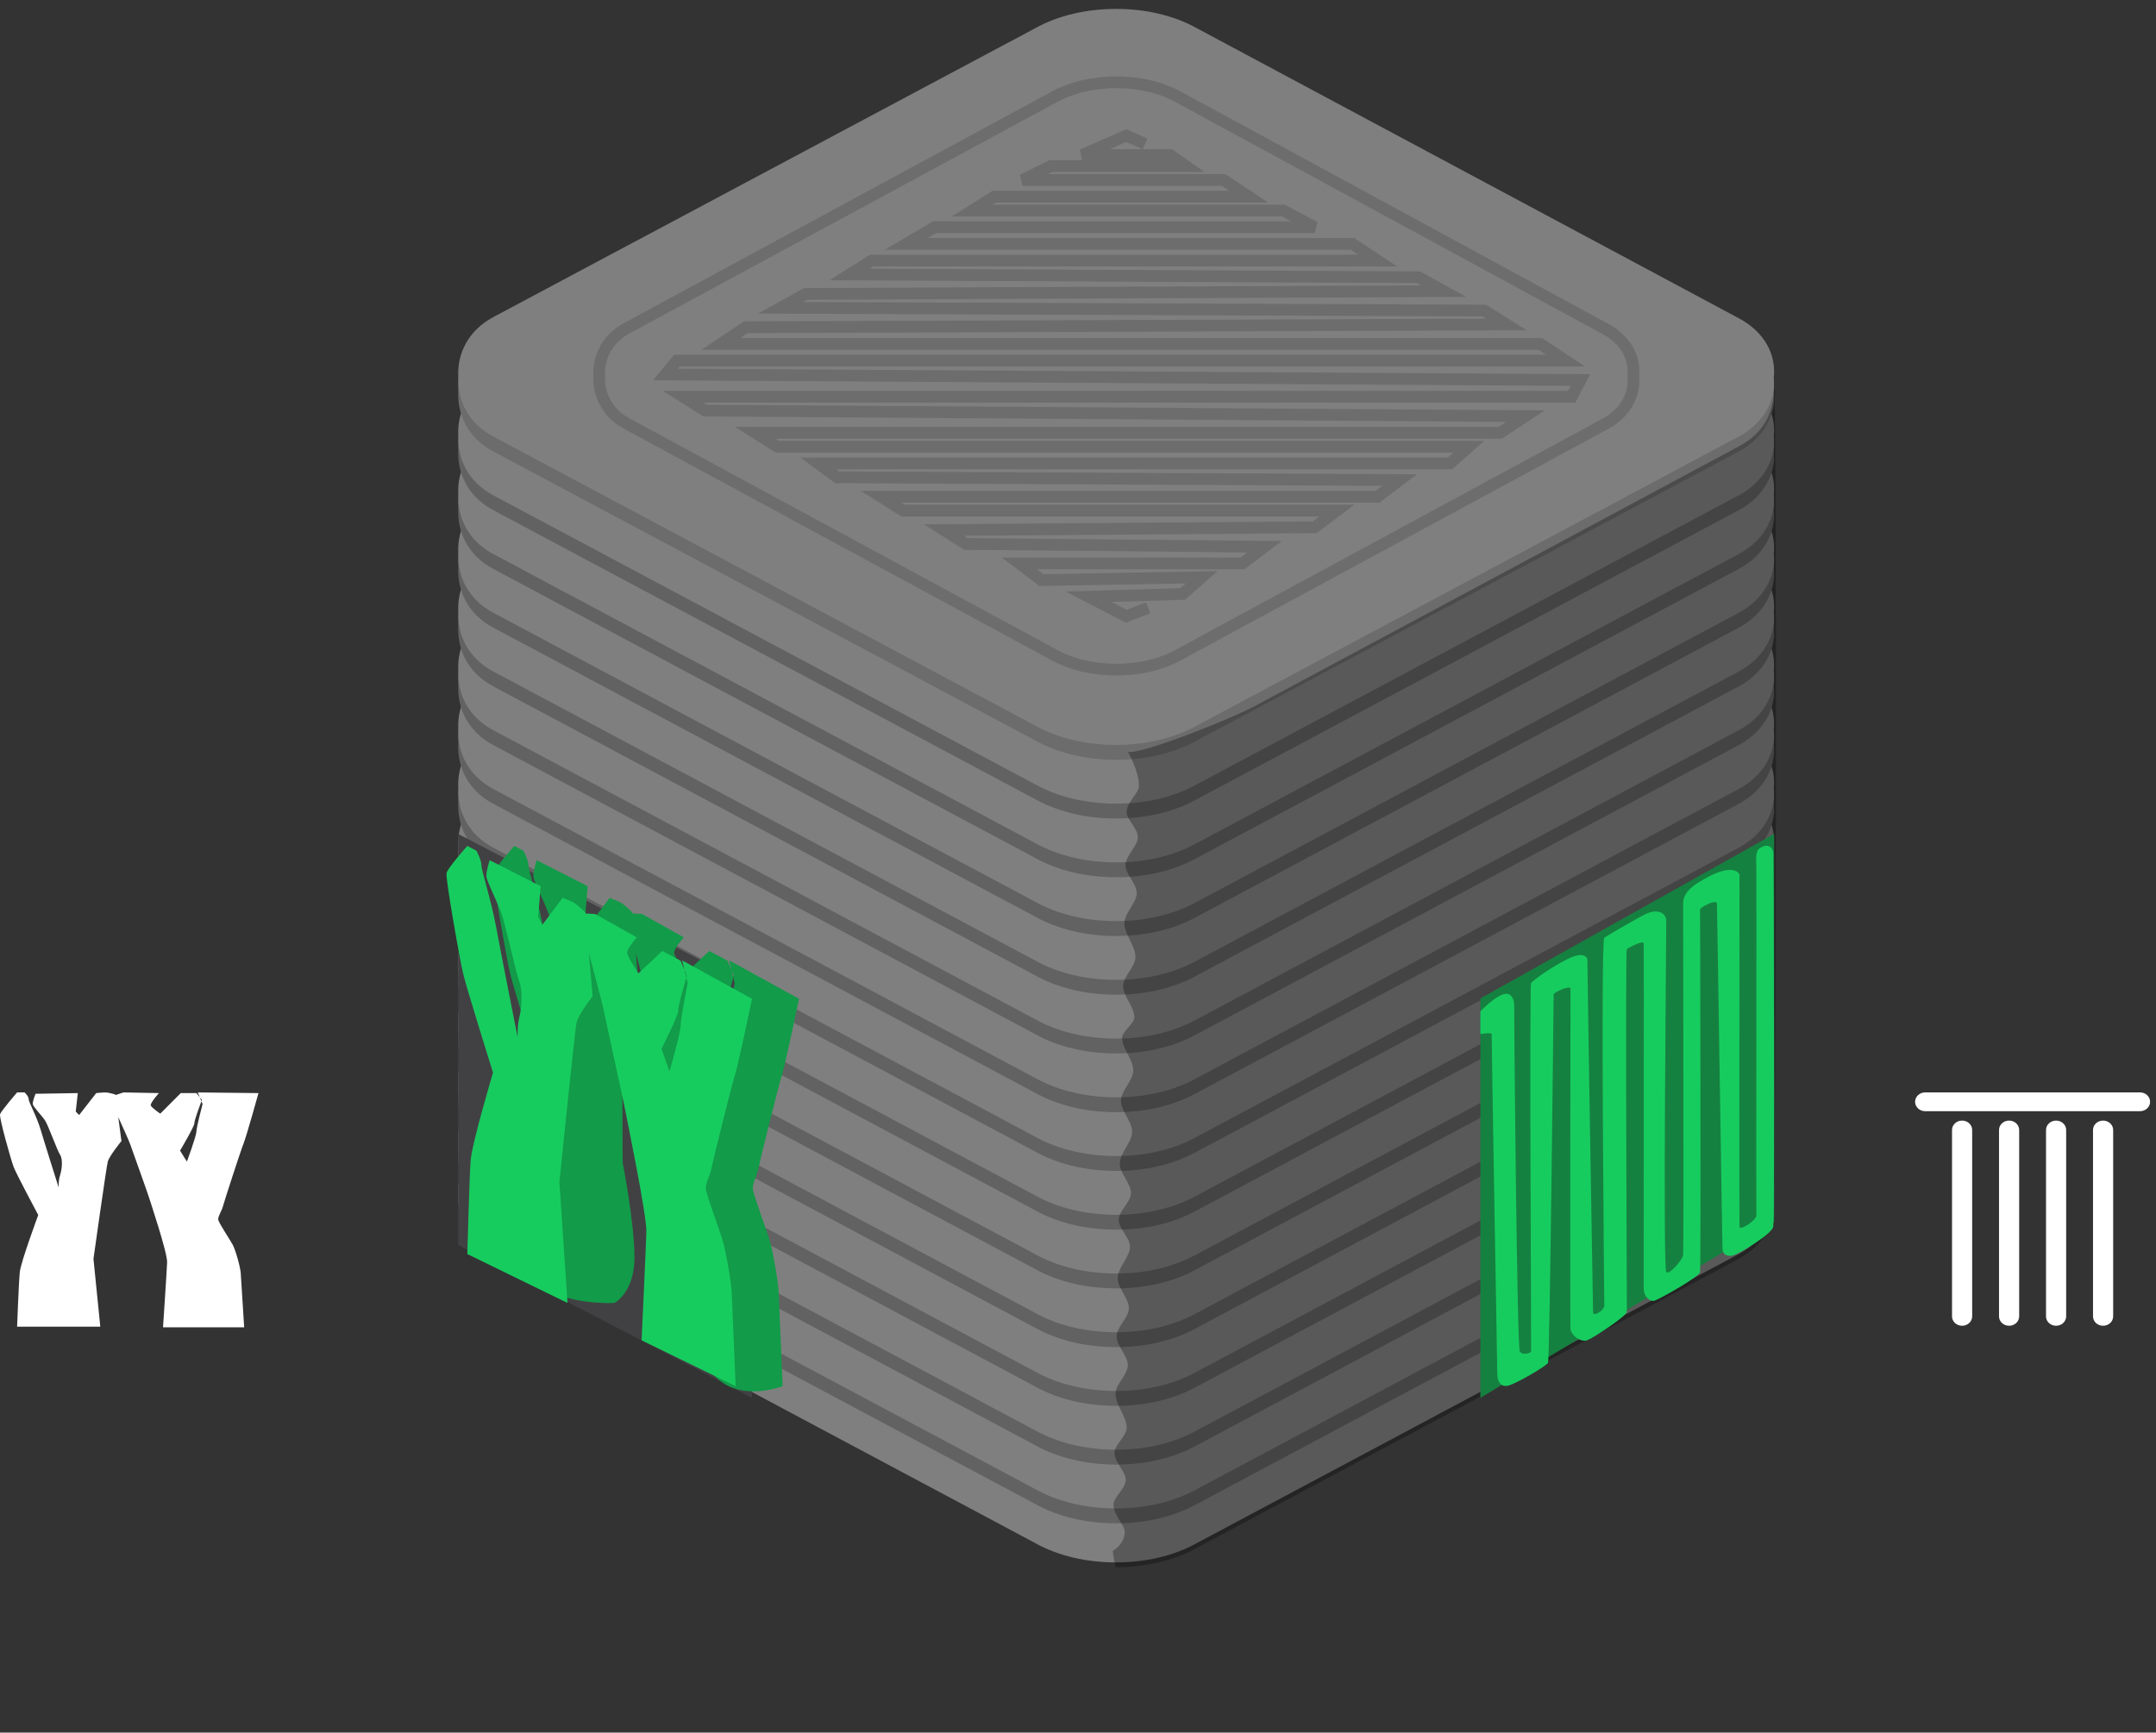 <svg 
 xmlns="http://www.w3.org/2000/svg"
 xmlns:xlink="http://www.w3.org/1999/xlink"
 width="183.5px" height="147.5px">
<rect width="100%" height="100%" fill="#333333" stroke="none"/>
<path fill-rule="evenodd"  fill="none"
 d="M90.000,139.000 L103.000,139.000 L103.000,147.000 L90.000,147.000 L90.000,139.000 Z"/>
<path fill-rule="evenodd"  fill="rgb(127, 127, 127)"
 d="M148.012,106.749 C150.150,105.600 151.164,103.606 150.970,101.724 C151.178,99.730 150.150,97.847 148.012,96.698 L101.923,72.028 C99.882,70.879 97.438,70.353 94.994,70.353 C92.549,70.353 90.091,70.879 88.051,72.028 L41.962,96.601 C39.823,97.751 38.907,99.744 39.004,101.627 C38.907,103.620 39.823,105.600 41.962,106.749 L88.051,131.336 C90.091,132.485 92.536,133.011 94.994,133.011 C97.438,133.011 99.882,132.485 101.923,131.336 L148.012,106.749 Z"/>
<path fill-rule="evenodd"  fill="rgb(98, 98, 98)"
 d="M148.012,103.420 C150.150,102.271 151.164,100.278 150.970,98.395 C151.178,96.401 150.150,94.518 148.012,93.369 L101.923,68.699 C99.882,67.550 97.438,67.024 94.994,67.024 C92.549,67.024 90.091,67.550 88.051,68.699 L41.962,93.273 C39.823,94.422 38.907,96.415 39.004,98.298 C38.907,100.291 39.823,102.271 41.962,103.420 L88.051,128.007 C90.091,129.156 92.536,129.682 94.994,129.682 C97.438,129.682 99.882,129.156 101.923,128.007 L148.012,103.420 Z"/>
<path fill-rule="evenodd"  fill="rgb(127, 127, 127)"
 d="M148.012,102.154 C150.150,101.005 151.164,99.012 150.970,97.129 C151.178,95.135 150.150,93.253 148.012,92.103 L101.923,67.433 C99.882,66.284 97.438,65.758 94.994,65.758 C92.549,65.758 90.091,66.284 88.051,67.433 L41.962,92.007 C39.823,93.156 38.907,95.149 39.004,97.032 C38.907,99.025 39.823,101.005 41.962,102.154 L88.051,126.741 C90.091,127.890 92.536,128.416 94.994,128.416 C97.438,128.416 99.882,127.890 101.923,126.741 L148.012,102.154 Z"/>
<path fill-rule="evenodd"  fill="rgb(98, 98, 98)"
 d="M148.012,98.420 C150.150,97.271 151.164,95.278 150.970,93.395 C151.178,91.402 150.150,89.518 148.012,88.369 L101.923,63.699 C99.882,62.550 97.438,62.024 94.994,62.024 C92.549,62.024 90.091,62.550 88.051,63.699 L41.962,88.272 C39.823,89.421 38.907,91.415 39.004,93.298 C38.907,95.291 39.823,97.271 41.962,98.420 L88.051,123.007 C90.091,124.156 92.536,124.682 94.994,124.682 C97.438,124.682 99.882,124.156 101.923,123.007 L148.012,98.420 Z"/>
<path fill-rule="evenodd"  fill="rgb(127, 127, 127)"
 d="M148.012,97.154 C150.150,96.005 151.164,94.012 150.970,92.129 C151.178,90.136 150.150,88.252 148.012,87.103 L101.923,62.433 C99.882,61.284 97.438,60.758 94.994,60.758 C92.549,60.758 90.091,61.284 88.051,62.433 L41.962,87.007 C39.823,88.155 38.907,90.149 39.004,92.032 C38.907,94.025 39.823,96.005 41.962,97.154 L88.051,121.741 C90.091,122.890 92.536,123.416 94.994,123.416 C97.438,123.416 99.882,122.890 101.923,121.741 L148.012,97.154 Z"/>
<path fill-rule="evenodd"  fill="rgb(98, 98, 98)"
 d="M148.012,93.420 C150.150,92.271 151.164,90.278 150.970,88.395 C151.178,86.402 150.150,84.518 148.012,83.369 L101.923,58.699 C99.882,57.550 97.438,57.024 94.994,57.024 C92.549,57.024 90.091,57.550 88.051,58.699 L41.962,83.273 C39.823,84.421 38.907,86.415 39.004,88.298 C38.907,90.291 39.823,92.271 41.962,93.420 L88.051,118.007 C90.091,119.156 92.536,119.682 94.994,119.682 C97.438,119.682 99.882,119.156 101.923,118.007 L148.012,93.420 Z"/>
<path fill-rule="evenodd"  fill="rgb(127, 127, 127)"
 d="M148.012,92.154 C150.150,91.006 151.164,89.012 150.970,87.129 C151.178,85.136 150.150,83.252 148.012,82.103 L101.923,57.433 C99.882,56.284 97.438,55.758 94.994,55.758 C92.549,55.758 90.091,56.284 88.051,57.433 L41.962,82.007 C39.823,83.156 38.907,85.149 39.004,87.032 C38.907,89.025 39.823,91.006 41.962,92.154 L88.051,116.741 C90.091,117.891 92.536,118.416 94.994,118.416 C97.438,118.416 99.882,117.891 101.923,116.741 L148.012,92.154 Z"/>
<path fill-rule="evenodd"  fill="rgb(98, 98, 98)"
 d="M148.012,88.420 C150.150,87.271 151.164,85.278 150.970,83.395 C151.178,81.402 150.150,79.518 148.012,78.369 L101.923,53.699 C99.882,52.550 97.438,52.024 94.994,52.024 C92.549,52.024 90.091,52.550 88.051,53.699 L41.962,78.272 C39.823,79.422 38.907,81.415 39.004,83.298 C38.907,85.291 39.823,87.271 41.962,88.420 L88.051,113.007 C90.091,114.156 92.536,114.682 94.994,114.682 C97.438,114.682 99.882,114.156 101.923,113.007 L148.012,88.420 Z"/>
<path fill-rule="evenodd"  fill="rgb(127, 127, 127)"
 d="M148.012,87.154 C150.150,86.005 151.164,84.012 150.970,82.129 C151.178,80.136 150.150,78.252 148.012,77.103 L101.923,52.433 C99.882,51.284 97.438,50.758 94.994,50.758 C92.549,50.758 90.091,51.284 88.051,52.433 L41.962,77.007 C39.823,78.156 38.907,80.149 39.004,82.032 C38.907,84.025 39.823,86.005 41.962,87.154 L88.051,111.741 C90.091,112.890 92.536,113.416 94.994,113.416 C97.438,113.416 99.882,112.890 101.923,111.741 L148.012,87.154 Z"/>
<path fill-rule="evenodd"  fill="rgb(98, 98, 98)"
 d="M148.012,83.420 C150.150,82.271 151.164,80.277 150.970,78.395 C151.178,76.402 150.150,74.518 148.012,73.369 L101.923,48.699 C99.882,47.549 97.438,47.024 94.994,47.024 C92.549,47.024 90.091,47.549 88.051,48.699 L41.962,73.272 C39.823,74.421 38.907,76.415 39.004,78.298 C38.907,80.291 39.823,82.271 41.962,83.420 L88.051,108.007 C90.091,109.156 92.536,109.682 94.994,109.682 C97.438,109.682 99.882,109.156 101.923,108.007 L148.012,83.420 Z"/>
<path fill-rule="evenodd"  fill="rgb(127, 127, 127)"
 d="M148.012,82.154 C150.150,81.005 151.164,79.011 150.970,77.129 C151.178,75.136 150.150,73.252 148.012,72.103 L101.923,47.433 C99.882,46.284 97.438,45.758 94.994,45.758 C92.549,45.758 90.091,46.284 88.051,47.433 L41.962,72.006 C39.823,73.156 38.907,75.149 39.004,77.032 C38.907,79.025 39.823,81.005 41.962,82.154 L88.051,106.741 C90.091,107.890 92.536,108.416 94.994,108.416 C97.438,108.416 99.882,107.890 101.923,106.741 L148.012,82.154 Z"/>
<path fill-rule="evenodd"  fill="rgb(98, 98, 98)"
 d="M148.012,78.420 C150.150,77.271 151.164,75.277 150.970,73.395 C151.178,71.402 150.150,69.518 148.012,68.369 L101.923,43.699 C99.882,42.550 97.438,42.024 94.994,42.024 C92.549,42.024 90.091,42.550 88.051,43.699 L41.962,68.272 C39.823,69.422 38.907,71.415 39.004,73.297 C38.907,75.291 39.823,77.271 41.962,78.420 L88.051,103.007 C90.091,104.156 92.536,104.682 94.994,104.682 C97.438,104.682 99.882,104.156 101.923,103.007 L148.012,78.420 Z"/>
<path fill-rule="evenodd"  fill="rgb(127, 127, 127)"
 d="M148.012,77.154 C150.150,76.005 151.164,74.011 150.970,72.129 C151.178,70.136 150.150,68.253 148.012,67.103 L101.923,42.433 C99.882,41.284 97.438,40.758 94.994,40.758 C92.549,40.758 90.091,41.284 88.051,42.433 L41.962,67.006 C39.823,68.156 38.907,70.149 39.004,72.032 C38.907,74.025 39.823,76.005 41.962,77.154 L88.051,101.741 C90.091,102.891 92.536,103.416 94.994,103.416 C97.438,103.416 99.882,102.891 101.923,101.741 L148.012,77.154 Z"/>
<path fill-rule="evenodd"  fill="rgb(98, 98, 98)"
 d="M148.012,73.420 C150.150,72.271 151.164,70.278 150.970,68.395 C151.178,66.401 150.150,64.518 148.012,63.369 L101.923,38.699 C99.882,37.550 97.438,37.024 94.994,37.024 C92.549,37.024 90.091,37.550 88.051,38.699 L41.962,63.272 C39.823,64.421 38.907,66.415 39.004,68.298 C38.907,70.291 39.823,72.271 41.962,73.420 L88.051,98.007 C90.091,99.156 92.536,99.682 94.994,99.682 C97.438,99.682 99.882,99.156 101.923,98.007 L148.012,73.420 Z"/>
<path fill-rule="evenodd"  fill="rgb(127, 127, 127)"
 d="M148.012,72.154 C150.150,71.005 151.164,69.012 150.970,67.129 C151.178,65.135 150.150,63.252 148.012,62.103 L101.923,37.433 C99.882,36.284 97.438,35.758 94.994,35.758 C92.549,35.758 90.091,36.284 88.051,37.433 L41.962,62.006 C39.823,63.156 38.907,65.149 39.004,67.032 C38.907,69.025 39.823,71.005 41.962,72.154 L88.051,96.741 C90.091,97.890 92.536,98.416 94.994,98.416 C97.438,98.416 99.882,97.890 101.923,96.741 L148.012,72.154 Z"/>
<path fill-rule="evenodd"  fill="rgb(98, 98, 98)"
 d="M148.012,68.420 C150.150,67.271 151.164,65.278 150.970,63.395 C151.178,61.401 150.150,59.518 148.012,58.369 L101.923,33.699 C99.882,32.550 97.438,32.024 94.994,32.024 C92.549,32.024 90.091,32.550 88.051,33.699 L41.962,58.273 C39.823,59.421 38.907,61.415 39.004,63.298 C38.907,65.291 39.823,67.271 41.962,68.420 L88.051,93.007 C90.091,94.156 92.536,94.682 94.994,94.682 C97.438,94.682 99.882,94.156 101.923,93.007 L148.012,68.420 Z"/>
<path fill-rule="evenodd"  fill="rgb(127, 127, 127)"
 d="M148.012,67.154 C150.150,66.005 151.164,64.012 150.970,62.129 C151.178,60.135 150.150,58.252 148.012,57.103 L101.923,32.433 C99.882,31.284 97.438,30.758 94.994,30.758 C92.549,30.758 90.091,31.284 88.051,32.433 L41.962,57.007 C39.823,58.155 38.907,60.149 39.004,62.032 C38.907,64.025 39.823,66.005 41.962,67.154 L88.051,91.741 C90.091,92.890 92.536,93.416 94.994,93.416 C97.438,93.416 99.882,92.890 101.923,91.741 L148.012,67.154 Z"/>
<path fill-rule="evenodd"  fill="rgb(98, 98, 98)"
 d="M148.012,63.420 C150.150,62.271 151.164,60.278 150.970,58.395 C151.178,56.402 150.150,54.518 148.012,53.369 L101.923,28.699 C99.882,27.550 97.438,27.024 94.994,27.024 C92.549,27.024 90.091,27.550 88.051,28.699 L41.962,53.272 C39.823,54.421 38.907,56.415 39.004,58.298 C38.907,60.291 39.823,62.271 41.962,63.420 L88.051,88.007 C90.091,89.156 92.536,89.682 94.994,89.682 C97.438,89.682 99.882,89.156 101.923,88.007 L148.012,63.420 Z"/>
<path fill-rule="evenodd"  fill="rgb(127, 127, 127)"
 d="M148.012,62.154 C150.150,61.005 151.164,59.012 150.970,57.129 C151.178,55.136 150.150,53.252 148.012,52.103 L101.923,27.433 C99.882,26.284 97.438,25.758 94.994,25.758 C92.549,25.758 90.091,26.284 88.051,27.433 L41.962,52.007 C39.823,53.156 38.907,55.149 39.004,57.032 C38.907,59.025 39.823,61.005 41.962,62.154 L88.051,86.741 C90.091,87.890 92.536,88.416 94.994,88.416 C97.438,88.416 99.882,87.890 101.923,86.741 L148.012,62.154 Z"/>
<path fill-rule="evenodd"  fill="rgb(98, 98, 98)"
 d="M148.012,58.420 C150.150,57.271 151.164,55.278 150.970,53.395 C151.178,51.402 150.150,49.518 148.012,48.369 L101.923,23.699 C99.882,22.550 97.438,22.024 94.994,22.024 C92.549,22.024 90.091,22.550 88.051,23.699 L41.962,48.272 C39.823,49.421 38.907,51.415 39.004,53.298 C38.907,55.291 39.823,57.271 41.962,58.420 L88.051,83.007 C90.091,84.156 92.536,84.682 94.994,84.682 C97.438,84.682 99.882,84.156 101.923,83.007 L148.012,58.420 Z"/>
<path fill-rule="evenodd"  fill="rgb(127, 127, 127)"
 d="M148.012,57.154 C150.150,56.005 151.164,54.012 150.970,52.129 C151.178,50.136 150.150,48.252 148.012,47.103 L101.923,22.433 C99.882,21.284 97.438,20.758 94.994,20.758 C92.549,20.758 90.091,21.284 88.051,22.433 L41.962,47.007 C39.823,48.156 38.907,50.149 39.004,52.032 C38.907,54.025 39.823,56.005 41.962,57.154 L88.051,81.741 C90.091,82.890 92.536,83.416 94.994,83.416 C97.438,83.416 99.882,82.890 101.923,81.741 L148.012,57.154 Z"/>
<path fill-rule="evenodd"  fill="rgb(98, 98, 98)"
 d="M148.012,53.420 C150.150,52.271 151.164,50.278 150.970,48.395 C151.178,46.402 150.150,44.518 148.012,43.369 L101.923,18.699 C99.882,17.550 97.438,17.024 94.994,17.024 C92.549,17.024 90.091,17.550 88.051,18.699 L41.962,43.273 C39.823,44.422 38.907,46.415 39.004,48.298 C38.907,50.291 39.823,52.271 41.962,53.420 L88.051,78.007 C90.091,79.156 92.536,79.682 94.994,79.682 C97.438,79.682 99.882,79.156 101.923,78.007 L148.012,53.420 Z"/>
<path fill-rule="evenodd"  fill="rgb(127, 127, 127)"
 d="M148.012,52.154 C150.150,51.005 151.164,49.012 150.970,47.129 C151.178,45.136 150.150,43.253 148.012,42.103 L101.923,17.433 C99.882,16.284 97.438,15.758 94.994,15.758 C92.549,15.758 90.091,16.284 88.051,17.433 L41.962,42.007 C39.823,43.156 38.907,45.149 39.004,47.032 C38.907,49.025 39.823,51.005 41.962,52.154 L88.051,76.741 C90.091,77.890 92.536,78.416 94.994,78.416 C97.438,78.416 99.882,77.890 101.923,76.741 L148.012,52.154 Z"/>
<path fill-rule="evenodd"  fill="rgb(98, 98, 98)"
 d="M148.012,48.420 C150.150,47.271 151.164,45.277 150.970,43.395 C151.178,41.402 150.150,39.518 148.012,38.369 L101.923,13.699 C99.882,12.550 97.438,12.024 94.994,12.024 C92.549,12.024 90.091,12.550 88.051,13.699 L41.962,38.272 C39.823,39.422 38.907,41.415 39.004,43.297 C38.907,45.291 39.823,47.271 41.962,48.420 L88.051,73.007 C90.091,74.156 92.536,74.682 94.994,74.682 C97.438,74.682 99.882,74.156 101.923,73.007 L148.012,48.420 Z"/>
<path fill-rule="evenodd"  fill="rgb(127, 127, 127)"
 d="M148.012,47.154 C150.150,46.005 151.164,44.012 150.970,42.129 C151.178,40.136 150.150,38.252 148.012,37.103 L101.923,12.433 C99.882,11.284 97.438,10.758 94.994,10.758 C92.549,10.758 90.091,11.284 88.051,12.433 L41.962,37.006 C39.823,38.156 38.907,40.149 39.004,42.032 C38.907,44.025 39.823,46.005 41.962,47.154 L88.051,71.741 C90.091,72.890 92.536,73.416 94.994,73.416 C97.438,73.416 99.882,72.890 101.923,71.741 L148.012,47.154 Z"/>
<path fill-rule="evenodd"  fill="rgb(98, 98, 98)"
 d="M148.012,43.420 C150.150,42.271 151.164,40.278 150.970,38.395 C151.178,36.401 150.150,34.518 148.012,33.369 L101.923,8.699 C99.882,7.550 97.438,7.024 94.994,7.024 C92.549,7.024 90.091,7.550 88.051,8.699 L41.962,33.272 C39.823,34.421 38.907,36.415 39.004,38.297 C38.907,40.291 39.823,42.271 41.962,43.420 L88.051,68.007 C90.091,69.156 92.536,69.682 94.994,69.682 C97.438,69.682 99.882,69.156 101.923,68.007 L148.012,43.420 Z"/>
<path fill-rule="evenodd"  fill="rgb(127, 127, 127)"
 d="M148.012,42.154 C150.150,41.005 151.164,39.012 150.970,37.129 C151.178,35.136 150.150,33.252 148.012,32.103 L101.923,7.433 C99.882,6.284 97.438,5.758 94.994,5.758 C92.549,5.758 90.091,6.284 88.051,7.433 L41.962,32.007 C39.823,33.156 38.907,35.149 39.004,37.032 C38.907,39.025 39.823,41.005 41.962,42.154 L88.051,66.741 C90.091,67.890 92.536,68.416 94.994,68.416 C97.438,68.416 99.882,67.890 101.923,66.741 L148.012,42.154 Z"/>
<path fill-rule="evenodd"  fill="rgb(108, 108, 108)"
 d="M148.012,38.420 C150.150,37.271 151.164,35.278 150.970,33.395 C151.178,31.401 150.150,29.518 148.012,28.369 L101.923,3.699 C99.882,2.550 97.438,2.024 94.994,2.024 C92.549,2.024 90.091,2.550 88.051,3.699 L41.962,28.273 C39.823,29.421 38.907,31.415 39.004,33.298 C38.907,35.291 39.823,37.271 41.962,38.420 L88.051,63.007 C90.091,64.156 92.536,64.682 94.994,64.682 C97.438,64.682 99.882,64.156 101.923,63.007 L148.012,38.420 Z"/>
<path fill-rule="evenodd"  fill="rgb(127, 127, 127)"
 d="M148.012,37.154 C150.150,36.005 151.164,34.012 150.970,32.129 C151.178,30.136 150.150,28.252 148.012,27.103 L101.923,2.433 C99.882,1.284 97.438,0.758 94.994,0.758 C92.549,0.758 90.091,1.284 88.051,2.433 L41.962,27.007 C39.823,28.156 38.907,30.149 39.004,32.032 C38.907,34.025 39.823,36.005 41.962,37.154 L88.051,61.741 C90.091,62.890 92.536,63.416 94.994,63.416 C97.438,63.416 99.882,62.890 101.923,61.741 L148.012,37.154 Z"/>
<path fill-rule="evenodd"  stroke="rgb(109, 109, 109)" stroke-width="1px" stroke-linecap="butt" stroke-linejoin="miter" fill="none"
 d="M136.686,36.051 C138.366,35.133 139.164,33.542 139.011,32.040 C139.174,30.450 138.366,28.947 136.686,28.030 L100.459,8.343 C98.855,7.426 96.933,7.006 95.012,7.006 C93.091,7.006 91.159,7.426 89.555,8.343 L53.327,27.953 C51.647,28.869 50.927,30.460 51.003,31.963 C50.927,33.553 51.647,35.133 53.327,36.051 L89.555,55.671 C91.159,56.588 93.080,57.008 95.012,57.008 C96.933,57.008 98.855,56.588 100.459,55.671 L136.686,36.051 Z"/>
<path fill-rule="evenodd"  stroke="rgb(109, 109, 109)" stroke-width="1px" stroke-linecap="butt" stroke-linejoin="miter" fill="none"
 d="M97.458,12.250 L95.853,11.540 L92.108,13.196 L99.597,13.196 L100.935,14.142 L89.433,14.142 L87.026,15.324 L104.145,15.324 L106.284,16.743 L84.619,16.743 L82.746,17.926 L109.227,17.926 L111.901,19.345 L79.536,19.345 L77.129,20.764 L115.111,20.764 L117.251,22.183 L74.187,22.183 L72.315,23.366 L120.728,23.602 L122.868,24.785 L68.570,25.021 L66.430,26.204 L126.345,26.441 L128.218,27.623 L63.488,27.859 L61.348,29.279 L131.101,29.279 L133.241,30.698 L57.603,30.698 L56.634,31.880 L134.519,32.354 L133.776,33.773 L58.137,33.773 L60.010,34.955 L129.823,35.428 L127.683,36.847 L64.290,36.847 L66.163,38.030 L125.008,38.030 L123.403,39.449 L69.640,39.449 L71.245,40.632 L119.123,40.868 L117.251,42.287 L74.989,42.287 L76.862,43.470 L113.774,43.470 L111.901,44.889 L80.339,45.126 L82.211,46.308 L107.622,46.545 L105.749,47.964 L86.758,47.964 L88.631,49.383 L102.272,49.146 L100.667,50.566 L92.643,50.802 L95.853,52.458 L97.725,51.748 "/>
<path fill-rule="evenodd"  opacity="0.302" fill="rgb(0, 0, 0)"
 d="M94.994,133.416 C97.438,133.416 99.882,132.890 101.923,131.741 L148.012,107.154 C150.150,106.005 151.164,104.012 150.970,102.129 C151.178,100.136 151.252,30.145 150.970,32.129 C151.164,35.088 150.138,36.850 147.999,37.999 L106.999,59.999 C104.958,61.148 97.022,64.288 95.999,63.999 C95.990,63.996 96.969,65.686 96.939,66.928 C96.924,67.533 95.908,68.268 95.890,69.119 C95.875,69.781 96.859,70.513 96.842,71.307 C96.827,72.040 95.811,72.825 95.794,73.658 C95.779,74.421 96.762,75.223 96.746,76.060 C96.730,76.874 95.713,77.721 95.696,78.597 C95.678,79.536 96.659,80.509 96.639,81.509 C96.623,82.302 95.608,83.111 95.592,83.935 C95.575,84.813 96.558,85.707 96.541,86.615 C96.530,87.188 95.519,87.767 95.508,88.351 C95.490,89.270 96.473,90.201 96.455,91.139 C96.439,91.990 95.423,92.846 95.407,93.707 C95.390,94.588 96.373,95.474 96.357,96.362 C96.340,97.255 95.323,98.151 95.307,99.045 C95.291,99.895 96.275,100.744 96.259,101.590 C96.245,102.336 95.232,103.080 95.218,103.821 C95.204,104.600 96.189,105.375 96.175,106.145 C96.159,107.032 95.143,107.912 95.127,108.782 C95.110,109.662 96.094,110.532 96.078,111.389 C96.064,112.185 95.049,112.969 95.036,113.740 C95.020,114.589 96.005,115.422 95.990,116.236 C95.975,117.049 94.961,117.844 94.946,118.615 C94.928,119.632 95.910,120.610 95.893,121.542 C95.880,122.280 94.867,122.989 94.854,123.667 C94.839,124.491 95.825,125.267 95.812,125.990 C95.798,126.743 94.786,127.438 94.775,128.068 C94.758,129.014 95.744,129.812 95.732,130.439 C95.714,131.467 94.704,132.033 94.704,132.033 C94.704,132.033 94.886,133.416 94.994,133.416 Z"/>
<path fill-rule="evenodd"  fill="rgb(255, 255, 255)"
 d="M182.140,94.598 L163.854,94.598 C163.381,94.598 162.996,94.240 162.996,93.798 C162.996,93.356 163.381,92.998 163.854,92.998 L182.140,92.998 C182.613,92.998 182.997,93.356 182.997,93.798 C182.997,94.240 182.613,94.598 182.140,94.598 ZM166.997,95.398 C167.471,95.398 167.854,95.756 167.854,96.198 L167.854,112.065 C167.854,112.507 167.471,112.865 166.997,112.865 C166.524,112.865 166.139,112.507 166.139,112.065 L166.139,96.198 C166.139,95.756 166.524,95.398 166.997,95.398 ZM170.996,95.398 C171.470,95.398 171.854,95.756 171.854,96.198 L171.854,112.065 C171.854,112.507 171.470,112.865 170.996,112.865 C170.523,112.865 170.139,112.507 170.139,112.065 L170.139,96.198 C170.139,95.756 170.523,95.398 170.996,95.398 ZM174.997,95.398 C175.470,95.398 175.854,95.756 175.854,96.198 L175.854,112.065 C175.854,112.507 175.470,112.865 174.997,112.865 C174.524,112.865 174.139,112.507 174.139,112.065 L174.139,96.198 C174.139,95.756 174.524,95.398 174.997,95.398 ZM178.996,95.398 C179.470,95.398 179.854,95.756 179.854,96.198 L179.854,112.065 C179.854,112.507 179.470,112.865 178.996,112.865 C178.523,112.865 178.139,112.507 178.139,112.065 L178.139,96.198 C178.139,95.756 178.523,95.398 178.996,95.398 Z"/>
<path fill-rule="evenodd"  fill="rgb(255, 255, 255)"
 d="M21.999,93.058 C21.999,93.058 20.976,96.740 20.722,97.373 C20.468,98.006 19.085,102.273 18.981,102.679 C18.878,103.085 18.528,103.577 18.575,103.845 C18.623,104.112 19.545,105.493 19.794,105.944 C20.043,106.395 20.455,107.852 20.490,108.393 C20.526,108.935 20.781,112.999 20.781,112.999 L13.875,112.999 C13.875,112.999 14.193,108.272 14.223,107.460 C14.253,106.648 12.777,102.256 12.656,101.862 C12.535,101.469 11.216,97.802 11.089,97.431 C10.983,97.122 10.294,95.601 10.066,95.098 L10.335,97.140 C10.335,97.140 9.299,98.413 9.174,98.889 C9.049,99.364 7.955,107.169 7.955,107.169 L8.536,112.941 L1.456,112.941 C1.456,112.941 1.596,109.136 1.688,108.276 C1.780,107.417 3.255,103.437 3.255,103.437 C3.255,103.437 1.409,99.988 1.165,99.355 C0.921,98.722 -0.076,95.151 0.005,94.865 C0.086,94.580 1.456,93.000 1.456,93.000 L2.094,93.000 C2.094,93.000 2.447,93.333 2.442,93.583 C2.437,93.833 3.109,94.973 3.487,96.265 C3.790,97.301 4.996,101.105 4.996,101.105 C4.996,101.105 4.951,100.551 5.112,100.055 C5.272,99.559 5.368,98.700 5.112,98.306 C4.855,97.912 4.118,95.823 3.835,95.390 C3.551,94.958 2.817,94.227 2.790,93.991 C2.764,93.754 3.022,93.116 3.022,93.116 L6.621,93.058 L6.447,94.632 L6.737,94.924 L8.188,93.058 C8.188,93.058 8.780,92.995 9.000,93.000 C9.219,93.004 9.812,93.174 9.812,93.174 L9.820,93.230 L10.508,93.000 L13.526,93.058 C13.526,93.058 12.764,93.909 12.830,94.107 C12.896,94.305 13.642,94.807 13.642,94.807 L15.384,93.058 L16.718,93.058 L17.007,93.420 L17.142,93.749 C17.001,94.126 16.520,95.431 16.544,95.623 C16.572,95.849 15.325,97.956 15.325,97.956 L15.906,98.889 C15.906,98.889 16.701,96.750 16.718,96.323 C16.736,95.896 17.241,93.991 17.241,93.991 L17.142,93.749 C17.166,93.686 17.182,93.641 17.182,93.641 L17.007,93.420 L16.834,93.000 L21.999,93.058 Z"/>
<path fill-rule="evenodd"  fill="rgb(21, 129, 64)"
 d="M125.999,84.999 L150.999,70.999 L150.999,103.999 L125.999,119.000 L125.999,84.999 Z"/>
<path fill-rule="evenodd"  fill="rgb(65, 65, 67)"
 d="M63.999,83.999 L38.999,70.999 L38.999,105.999 L63.999,119.000 L63.999,83.999 Z"/>
<path fill-rule="evenodd"  fill="rgb(18, 155, 73)"
 d="M68.006,85.028 C68.006,85.028 66.836,90.628 66.545,91.546 C66.254,92.465 64.662,98.868 64.542,99.496 C64.423,100.124 64.019,100.754 64.074,101.235 C64.128,101.717 65.192,104.597 65.478,105.505 C65.764,106.412 66.238,109.115 66.278,110.051 C66.319,110.988 66.611,118.007 66.611,118.007 C66.611,118.007 64.069,119.009 61.999,117.999 C60.072,117.059 58.607,114.101 58.607,114.101 C58.607,114.101 58.980,106.207 59.014,104.837 C59.050,103.468 57.319,95.079 57.177,94.333 C57.035,93.586 55.480,86.495 55.330,85.779 C55.205,85.183 54.390,82.143 54.119,81.136 L54.438,84.812 C54.438,84.812 53.209,86.360 53.061,87.102 C52.912,87.843 52.999,99.000 52.999,99.000 C52.999,99.000 53.982,103.943 53.999,107.000 C54.017,110.042 52.301,110.922 52.301,110.922 C52.301,110.922 49.259,111.103 46.999,109.999 C45.014,109.030 43.776,106.761 43.776,106.761 C43.776,106.761 43.947,100.215 44.058,98.774 C44.171,97.333 45.961,91.313 45.961,91.313 C45.961,91.313 43.720,84.163 43.423,82.906 C43.125,81.647 41.907,74.776 42.006,74.330 C42.105,73.885 43.776,72.015 43.776,72.015 L44.553,72.429 C44.553,72.429 44.982,73.237 44.975,73.669 C44.969,74.101 45.784,76.515 46.241,79.000 C46.608,80.992 48.062,88.343 48.062,88.343 C48.062,88.343 48.010,87.357 48.202,86.597 C48.394,85.838 48.511,84.410 48.202,83.566 C47.893,82.722 47.005,78.634 46.662,77.703 C46.319,76.771 45.430,75.031 45.398,74.603 C45.366,74.175 45.679,73.232 45.679,73.232 L50.014,75.441 L49.805,78.051 L50.153,78.739 L51.886,76.438 C51.886,76.438 52.593,76.706 52.854,76.853 C53.115,77.000 53.818,77.668 53.818,77.668 L53.827,77.769 L54.644,77.807 L58.199,79.802 C58.199,79.802 57.304,80.782 57.381,81.163 C57.459,81.543 58.335,82.865 58.335,82.865 L60.370,80.959 L61.923,81.786 L62.258,82.581 L62.415,83.225 C62.251,83.780 61.694,85.703 61.721,86.045 C61.753,86.446 60.303,89.275 60.303,89.275 L60.979,91.217 C60.979,91.217 61.903,88.059 61.923,87.342 C61.944,86.626 62.530,83.696 62.530,83.696 L62.415,83.225 C62.443,83.131 62.462,83.065 62.462,83.065 L62.258,82.581 L62.058,81.759 L68.006,85.028 Z"/>
<path fill-rule="evenodd"  fill="rgb(23, 204, 95)"
 d="M64.007,85.028 C64.007,85.028 62.836,90.628 62.545,91.546 C62.253,92.465 60.661,98.868 60.543,99.496 C60.424,100.124 60.019,100.754 60.074,101.235 C60.129,101.717 61.192,104.597 61.478,105.505 C61.764,106.412 62.238,109.115 62.278,110.051 C62.319,110.988 62.611,118.007 62.611,118.007 L54.607,114.101 C54.607,114.101 54.979,106.207 55.015,104.837 C55.050,103.468 53.319,95.079 53.177,94.333 C53.035,93.586 51.481,86.495 51.330,85.779 C51.205,85.183 50.389,82.140 50.119,81.135 L50.437,84.812 C50.437,84.812 49.209,86.360 49.061,87.102 C48.912,87.843 47.610,100.628 47.610,100.628 L48.301,110.922 L39.776,106.761 C39.776,106.761 39.947,100.215 40.059,98.774 C40.171,97.333 41.960,91.313 41.960,91.313 C41.960,91.313 39.720,84.163 39.423,82.906 C39.125,81.647 37.907,74.776 38.006,74.330 C38.105,73.885 39.776,72.015 39.776,72.015 L40.553,72.429 C40.553,72.429 40.981,73.237 40.976,73.669 C40.970,74.101 41.783,76.515 42.241,79.000 C42.608,80.992 44.062,88.343 44.062,88.343 C44.062,88.343 44.009,87.357 44.202,86.597 C44.394,85.838 44.511,84.410 44.202,83.566 C43.893,82.722 43.005,78.634 42.662,77.703 C42.320,76.771 41.430,75.031 41.398,74.603 C41.366,74.175 41.679,73.232 41.679,73.232 L46.014,75.441 L45.805,78.051 L46.153,78.739 L47.886,76.438 C47.886,76.438 48.593,76.706 48.853,76.853 C49.114,77.000 49.819,77.668 49.819,77.668 L49.827,77.769 L50.644,77.807 L54.199,79.802 C54.199,79.802 53.303,80.782 53.382,81.163 C53.460,81.543 54.335,82.865 54.335,82.865 L56.370,80.959 L57.923,81.786 L58.258,82.579 L58.415,83.226 C58.251,83.781 57.694,85.703 57.721,86.045 C57.753,86.446 56.302,89.275 56.302,89.275 L56.978,91.217 C56.978,91.217 57.902,88.059 57.923,87.342 C57.944,86.626 58.529,83.696 58.529,83.696 L58.415,83.226 C58.443,83.131 58.462,83.065 58.462,83.065 L58.258,82.579 L58.058,81.759 L64.007,85.028 Z"/>
<path fill-rule="evenodd"  fill="rgb(23, 204, 95)"
 d="M125.999,86.101 L125.999,88.032 C125.999,88.032 126.979,87.874 126.958,88.032 C126.937,88.189 127.430,116.451 127.437,116.989 C127.444,117.527 127.680,118.147 128.396,117.954 C129.111,117.761 131.592,116.306 131.752,116.024 C131.910,115.741 132.236,84.820 132.230,84.653 C132.225,84.486 133.677,83.828 133.668,84.170 C133.660,84.513 133.623,112.581 133.668,113.128 C133.714,113.674 134.545,114.313 135.106,114.093 C135.668,113.874 138.453,112.023 138.462,111.680 C138.471,111.337 138.317,80.906 138.462,80.792 C138.606,80.679 139.883,80.011 139.900,80.310 C139.917,80.608 139.889,109.218 139.900,109.750 C139.910,110.280 140.359,110.897 140.858,110.715 C141.358,110.533 144.614,108.696 144.693,108.302 C144.772,107.908 144.701,77.567 144.693,77.414 C144.686,77.260 146.104,76.486 146.131,76.931 C146.158,77.376 146.573,105.925 146.610,106.371 C146.648,106.817 147.026,107.030 147.569,106.854 C148.112,106.678 150.782,105.067 150.924,104.441 C151.067,103.814 150.963,72.997 150.924,72.588 C150.885,72.178 150.532,71.815 149.966,72.105 C149.400,72.395 149.461,72.650 149.486,74.035 C149.511,75.420 149.459,103.082 149.486,103.475 C149.514,103.869 148.077,104.812 148.049,104.441 C148.019,104.069 148.063,74.850 148.049,74.518 C148.034,74.186 147.344,73.674 145.652,74.518 C143.960,75.362 143.257,76.011 143.255,76.931 C143.254,77.851 143.316,106.477 143.255,106.854 C143.194,107.231 142.112,108.545 141.817,108.302 C141.522,108.058 141.827,78.983 141.817,78.379 C141.807,77.774 141.120,77.241 139.900,77.896 C138.681,78.552 136.871,79.607 136.545,79.827 C136.218,80.046 136.544,110.912 136.545,111.197 C136.545,111.483 135.599,112.209 135.586,111.680 C135.573,111.151 135.089,82.038 135.106,81.758 C135.124,81.476 134.767,80.913 133.189,81.758 C131.611,82.602 130.470,83.488 130.313,83.688 C130.157,83.887 130.334,114.938 130.313,115.058 C130.292,115.178 129.602,115.429 129.355,115.058 C129.108,114.688 128.855,85.948 128.875,85.618 C128.896,85.288 128.730,84.379 127.916,84.653 C127.103,84.927 125.999,86.101 125.999,86.101 Z"/>
</svg>
